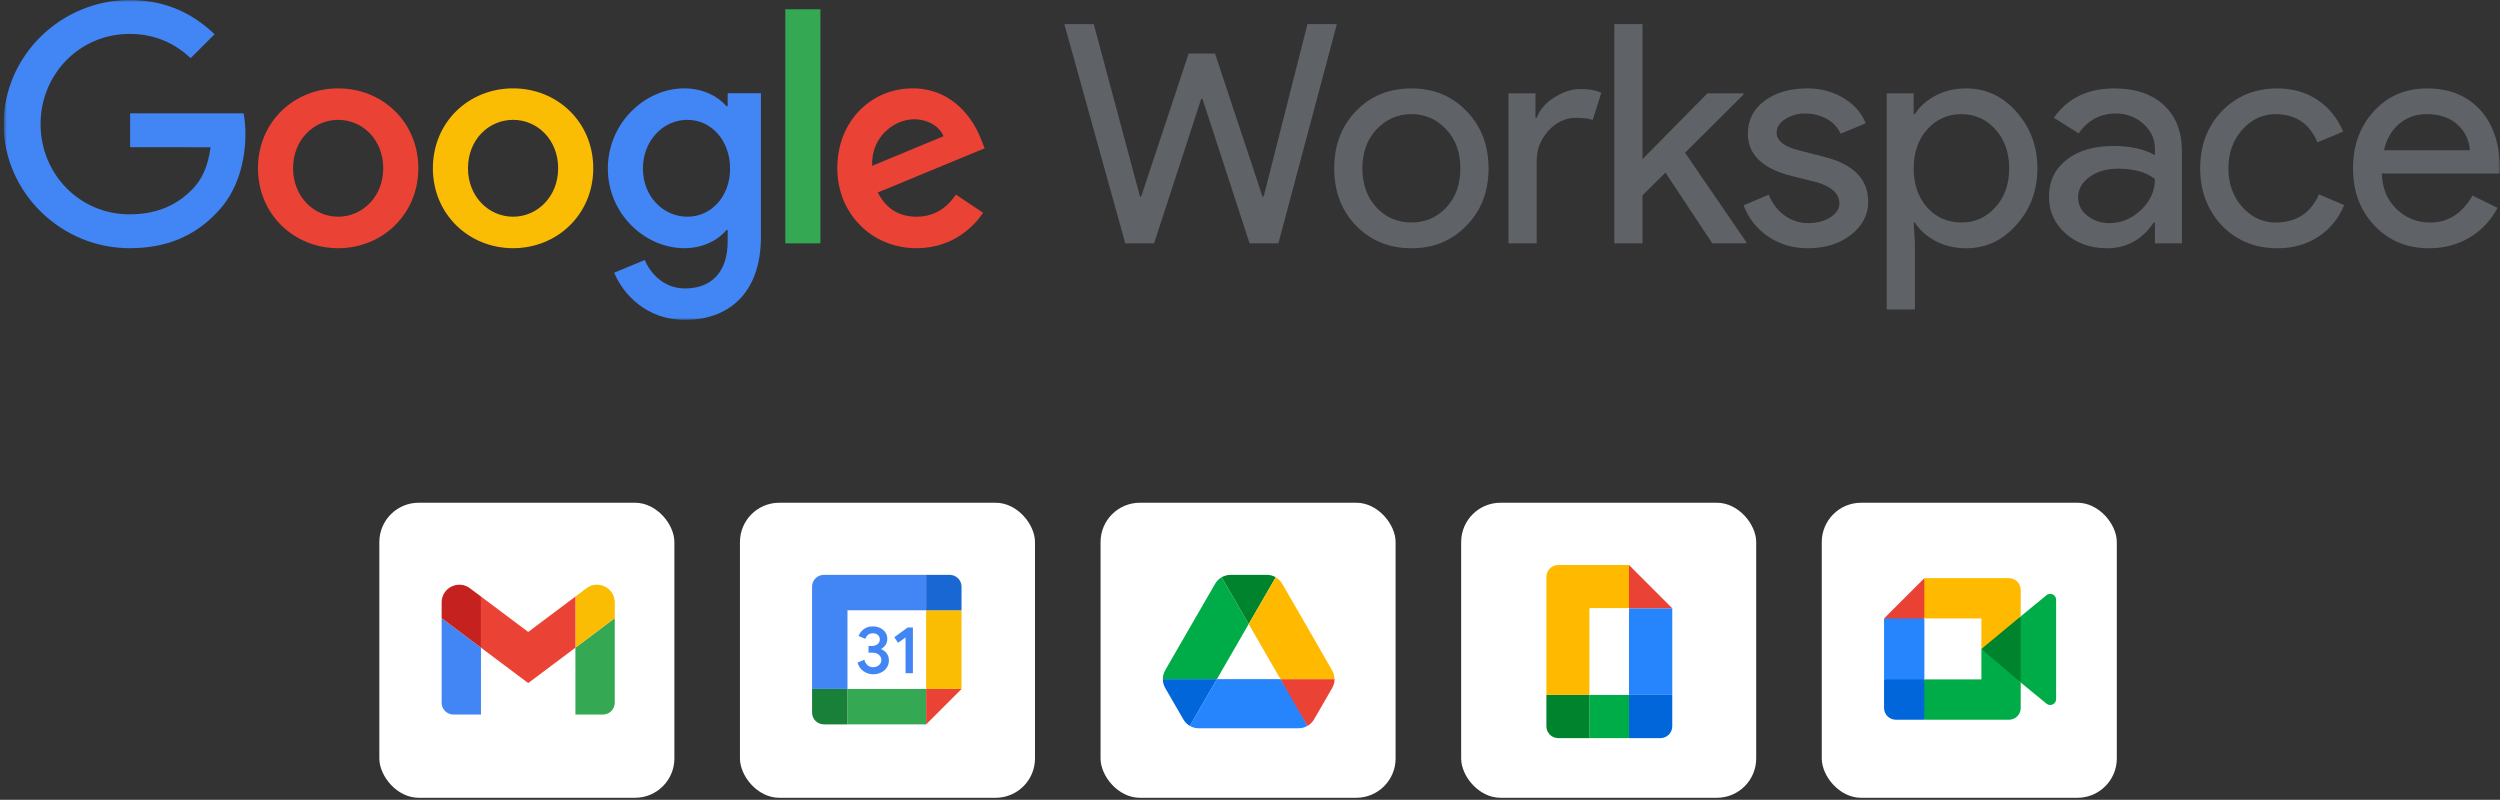 <svg fill="none" height="175" viewBox="0 0 547 175" width="547" xmlns="http://www.w3.org/2000/svg" xmlns:xlink="http://www.w3.org/1999/xlink"><rect x="0" y="0" width="547" height="175" fill="#333333" stroke="none"/><clipPath id="a"><path d="m.803 0h546.197v70h-546.197z"/></clipPath><mask id="b" height="70" maskUnits="userSpaceOnUse" width="548" x="0" y="0"><path d="m547.127 0h-546.328v70h546.328z" fill="#fff"/></mask><mask id="c" height="70" maskUnits="userSpaceOnUse" width="548" x="0" y="0"><path d="m547.127 0h-546.328v70h546.328z" fill="#fff"/></mask><g fill="#fff"><rect height="64.555" rx="8.607" width="64.555" x="83" y="110"/><rect height="64.555" rx="8.607" width="64.555" x="161.9" y="110"/><rect height="64.555" rx="8.607" width="64.555" x="240.801" y="110"/><rect height="64.555" rx="8.607" width="64.555" x="319.701" y="110"/><rect height="64.555" rx="8.607" width="64.555" x="398.602" y="110"/></g><path d="m433.533 141.99 3.671 4.196 4.936 3.155.861-7.323-.861-7.161-5.031 2.772z" fill="#00832d"/><path d="m412.23 148.656v6.24c0 1.427 1.156 2.582 2.583 2.582h6.24l1.291-4.716-1.291-4.106-4.282-1.291z" fill="#0066da"/><path d="m421.053 126.496-8.823 8.822 4.541 1.291 4.282-1.291 1.269-4.051z" fill="#e94235"/><path d="m421.053 135.322h-8.823v13.341h8.823z" fill="#2684fc"/><path d="m447.769 130.231-5.635 4.624v14.483l5.659 4.642c.848.662 2.087.058 2.087-1.018v-21.733c0-1.091-1.267-1.689-2.111-.998zm-14.242 11.757v6.67h-12.48v8.822h18.505c1.426 0 2.582-1.155 2.582-2.582v-5.56z" fill="#00ac47"/><path d="m439.552 126.496h-18.505v8.822h12.48v6.671l8.607-7.133v-5.778c0-1.426-1.156-2.582-2.582-2.582z" fill="#ffba00"/><path d="m347.819 152.031h-9.467v6.886c0 1.426 1.155 2.582 2.582 2.582h6.885z" fill="#00832d"/><path d="m347.819 123.627h-6.885c-1.427 0-2.582 1.155-2.582 2.582v25.821h9.467v-18.935h8.607v-9.468z" fill="#ffba00"/><path d="m365.893 152.031h-9.467v9.468h6.885c1.427 0 2.582-1.156 2.582-2.582z" fill="#0066da"/><path d="m356.419 152.031h-8.607v9.468h8.607z" fill="#00ac47"/><path d="m356.426 133.1v18.935h9.467v-18.935z" fill="#2684fc"/><path d="m356.426 123.627v9.468h9.467z" fill="#ea4335"/><path d="m356.419 133.1h-8.607v18.935h8.607z" fill="#fff"/><path d="m99.211 156.341h6.025v-14.632l-8.607-6.455v18.505c0 1.426 1.155 2.582 2.582 2.582z" fill="#4285f4"/><path d="m125.9 156.341h6.025c1.427 0 2.582-1.156 2.582-2.582v-18.505l-8.607 6.455z" fill="#34a853"/><path d="m125.9 130.521v11.189l8.607-6.455v-3.443c0-3.191-3.643-5.014-6.197-3.099z" fill="#fbbc04"/><path clip-rule="evenodd" d="m105.244 141.712v-11.189l10.328 7.747 10.329-7.747v11.189l-10.329 7.747z" fill="#ea4335" fill-rule="evenodd"/><path d="m96.629 131.812v3.443l8.607 6.455v-11.189l-2.41-1.808c-2.554-1.915-6.197-.092-6.197 3.099z" fill="#c5221f"/><path d="m202.644 133.529h-17.214v17.214h17.214z" fill="#fff"/><path d="m188.959 146.881c-.643-.434-1.089-1.069-1.332-1.908l1.493-.616c.136.517.373.917.71 1.201.336.284.745.424 1.223.424.488 0 .908-.148 1.258-.445.351-.297.527-.676.527-1.134 0-.469-.185-.852-.555-1.149s-.835-.446-1.39-.446h-.863v-1.478h.775c.478 0 .88-.129 1.207-.387.327-.259.491-.611.491-1.061 0-.4-.147-.719-.439-.958-.293-.238-.663-.359-1.113-.359-.439 0-.787.116-1.045.351s-.452.532-.564.863l-1.478-.616c.195-.555.555-1.046 1.082-1.469.527-.424 1.201-.637 2.018-.637.605 0 1.149.116 1.631.35.482.235.861.56 1.134.973.274.415.409.88.409 1.396 0 .528-.127.973-.381 1.339s-.566.645-.936.841v.088c.478.197.893.521 1.201.936.312.42.469.921.469 1.507 0 .585-.148 1.108-.445 1.566s-.708.82-1.229 1.082c-.523.263-1.11.396-1.762.396-.756.002-1.453-.215-2.096-.65zm9.173-7.41-1.64 1.186-.82-1.244 2.942-2.122h1.127v10.008h-1.609z" fill="#4285f4"/><path d="m202.644 150.746h-17.214v7.746h17.214z" fill="#34a853"/><path d="m202.642 125.781h-22.378c-1.427 0-2.582 1.156-2.582 2.582v22.378h7.746v-17.213h17.214z" fill="#4285f4"/><path d="m177.682 150.746v5.164c0 1.427 1.155 2.582 2.582 2.582h5.164v-7.746z" fill="#188038"/><path d="m210.383 133.529h-7.746v17.214h7.746z" fill="#fbbc04"/><path d="m210.383 133.528v-5.165c0-1.426-1.156-2.582-2.582-2.582h-5.164v7.747z" fill="#1967d2"/><path d="m202.637 158.492 7.746-7.746h-7.746z" fill="#ea4335"/><path d="m257.268 154.548 1.657 2.862c.344.603.839 1.076 1.42 1.42l5.917-10.242h-11.834c0 .667.172 1.334.516 1.936z" fill="#0066da"/><path d="m273.212 136.537-5.917-10.242c-.581.344-1.076.818-1.42 1.42l-10.931 18.935c-.338.59-.516 1.257-.516 1.937h11.834z" fill="#00ac47"/><path d="m286.086 158.83c.581-.344 1.076-.817 1.42-1.42l.689-1.183 3.292-5.703c.344-.602.516-1.269.516-1.936h-11.835l2.518 4.949z" fill="#ea4335"/><path d="m273.216 136.54 5.917-10.242c-.581-.345-1.248-.517-1.936-.517h-7.962c-.688 0-1.355.194-1.936.517z" fill="#00832d"/><path d="m280.155 148.588h-13.9l-5.917 10.242c.581.344 1.248.517 1.936.517h21.862c.689 0 1.356-.194 1.937-.517z" fill="#2684fc"/><path d="m286.012 137.183-5.466-9.468c-.344-.602-.839-1.076-1.42-1.42l-5.917 10.242 6.95 12.05h11.813c0-.667-.172-1.334-.516-1.937z" fill="#ffba00"/><g clip-path="url(#a)"><path d="m286.077 5.277h6.431l-12.796 47.966h-6.297l-10.317-31.62h-.268l-10.317 31.62h-6.297l-13.331-47.966h6.431l10.116 37.717h.268l10.384-31.285h5.761l10.384 31.285h.268z" fill="#5f6368"/><g fill="#5f6368" mask="url(#b)"><path d="m291.928 36.831c0-5.046 1.585-9.222 4.756-12.528 3.216-3.305 7.258-4.957 12.126-4.957s8.887 1.653 12.058 4.957c3.216 3.306 4.824 7.482 4.824 12.528 0 5.091-1.608 9.267-4.824 12.527-3.171 3.306-7.191 4.958-12.058 4.957s-8.909-1.655-12.126-4.962c-3.172-3.304-4.757-7.48-4.756-12.527m6.163 0c0 3.529 1.027 6.388 3.082 8.575 2.054 2.188 4.6 3.281 7.637 3.281s5.582-1.094 7.637-3.281c2.054-2.188 3.082-5.046 3.082-8.575 0-3.484-1.028-6.32-3.082-8.508-2.096-2.232-4.642-3.349-7.637-3.35-2.995-.001-5.542 1.117-7.64 3.354-2.055 2.188-3.083 5.024-3.082 8.508"/><path d="m336.226 53.243h-6.164v-32.826h5.896v5.359h.273c.625-1.742 1.91-3.227 3.853-4.456 1.943-1.229 3.852-1.843 5.727-1.842 1.786 0 3.304.268 4.556.804l-1.882 5.965c-.76-.312-1.966-.468-3.617-.469-2.323 0-4.343.938-6.062 2.814s-2.579 4.063-2.58 6.562z"/><path d="m382.088 53.244h-7.436l-10.249-15.475-5.025 4.957v10.518h-6.163v-47.966h6.163v29.544l14.202-14.403h7.906v.268l-12.796 12.729 13.398 19.562z"/><path d="m408.762 44.133c0 2.859-1.251 5.271-3.752 7.235s-5.649 2.947-9.446 2.948c-3.305 0-6.207-.86-8.709-2.58-2.449-1.654-4.323-4.031-5.359-6.799l5.493-2.345c.804 1.966 1.977 3.495 3.518 4.588 1.469 1.071 3.241 1.646 5.059 1.641 1.966 0 3.606-.424 4.922-1.273 1.315-.849 1.973-1.853 1.975-3.015 0-2.096-1.608-3.637-4.823-4.622l-5.628-1.407c-6.384-1.608-9.577-4.69-9.578-9.248 0-2.991 1.217-5.392 3.652-7.202 2.434-1.81 5.549-2.714 9.344-2.712 2.904 0 5.528.692 7.873 2.077 2.344 1.385 3.985 3.238 4.922 5.56l-5.492 2.278c-.63-1.389-1.702-2.532-3.048-3.25-1.447-.791-3.074-1.195-4.723-1.172-1.527-.023-3.027.396-4.321 1.206-1.276.804-1.914 1.786-1.914 2.948 0 1.876 1.764 3.216 5.293 4.019l4.957 1.273c6.521 1.608 9.781 4.889 9.781 9.844"/><path d="m430.165 54.316c-2.411 0-4.611-.514-6.598-1.541s-3.517-2.389-4.589-4.087h-.274l.274 4.556v14.47h-6.164v-47.297h5.896v4.555h.273c1.072-1.696 2.602-3.058 4.59-4.087 1.988-1.028 4.187-1.542 6.598-1.541 4.331 0 7.993 1.697 10.987 5.091 3.081 3.44 4.622 7.571 4.622 12.394 0 4.869-1.541 9-4.622 12.393-2.993 3.394-6.655 5.091-10.987 5.091m-1.005-5.627c2.948 0 5.426-1.117 7.436-3.35 2.005-2.188 3.008-5.024 3.008-8.508 0-3.438-1.003-6.274-3.008-8.508-2.005-2.234-4.484-3.351-7.436-3.35-2.992 0-5.493 1.117-7.503 3.35-1.966 2.234-2.949 5.07-2.948 8.508 0 3.484.983 6.342 2.948 8.575 2.005 2.188 4.506 3.281 7.503 3.281"/><path d="m462.658 19.347c4.557 0 8.153 1.217 10.786 3.65s3.951 5.772 3.952 10.016v20.234h-5.895v-4.558h-.273c-2.546 3.752-5.94 5.627-10.183 5.627-3.618 0-6.644-1.072-9.078-3.216-2.435-2.144-3.652-4.824-3.651-8.039 0-3.393 1.284-6.095 3.852-8.106 2.567-2.011 5.995-3.015 10.284-3.015 3.661 0 6.676.67 9.044 2.01v-1.412c0-2.144-.849-3.964-2.546-5.461-1.634-1.472-3.763-2.273-5.962-2.244-3.44 0-6.164 1.452-8.173 4.354l-5.427-3.418c2.992-4.284 7.412-6.426 13.262-6.426m-7.964 23.857c0 1.608.681 2.948 2.043 4.02 1.361 1.072 2.956 1.608 4.785 1.608 2.589 0 4.9-.96 6.933-2.881 2.032-1.92 3.049-4.176 3.049-6.766-1.922-1.518-4.601-2.277-8.039-2.278-2.502 0-4.59.603-6.265 1.809-1.674 1.206-2.51 2.702-2.506 4.488z"/><path d="m498.284 54.316c-4.869 0-8.91-1.652-12.125-4.957-3.172-3.393-4.758-7.569-4.757-12.527 0-5.046 1.586-9.222 4.757-12.528 3.215-3.305 7.257-4.957 12.125-4.957 3.35 0 6.275.837 8.776 2.511 2.501 1.674 4.377 3.986 5.628 6.934l-5.622 2.345c-1.742-4.109-4.801-6.163-9.178-6.163-2.814 0-5.248 1.139-7.302 3.418-2.01 2.279-3.015 5.092-3.015 8.441s1.005 6.162 3.015 8.441c2.053 2.279 4.487 3.418 7.302 3.418 4.511 0 7.682-2.054 9.513-6.163l5.493 2.345c-1.206 2.948-3.093 5.259-5.661 6.933-2.569 1.674-5.55 2.512-8.943 2.513"/><path d="m531.458 54.316c-4.824 0-8.799-1.652-11.925-4.957-3.126-3.305-4.689-7.481-4.689-12.527 0-5.001 1.518-9.166 4.555-12.495 3.037-3.329 6.923-4.992 11.657-4.99 4.867 0 8.741 1.574 11.621 4.722 2.88 3.148 4.319 7.559 4.318 13.232l-.067.67h-25.787c.091 3.216 1.163 5.806 3.216 7.771 2.052 1.965 4.509 2.948 7.369 2.948 3.929 0 7.011-1.965 9.245-5.895l5.493 2.68c-1.401 2.693-3.524 4.942-6.13 6.498-2.614 1.562-5.572 2.344-8.876 2.345zm-9.844-21.438h18.818c-.182-2.279-1.109-4.166-2.781-5.662-1.671-1.496-3.915-2.244-6.732-2.244-2.323 0-4.322.715-5.996 2.144-1.675 1.429-2.78 3.35-3.316 5.761"/></g><g mask="url(#c)"><path d="m28.471 32.208v-7.418h24.828c.276 1.5.41 3.023.401 4.549 0 5.562-1.522 12.45-6.426 17.35-4.767 4.967-10.858 7.617-18.936 7.617-14.961 0-27.539-12.186-27.539-27.152s12.578-27.152 27.542-27.152c8.278 0 14.168 3.246 18.605 7.484l-5.231 5.231c-3.181-2.979-7.481-5.298-13.374-5.298-10.924 0-19.465 8.807-19.465 19.735 0 10.928 8.541 19.742 19.465 19.742 7.085 0 11.123-2.848 13.705-5.43 2.104-2.104 3.49-5.123 4.028-9.249z" fill="#4285f4"/><path d="m91.531 36.819c0 10.073-7.88 17.484-17.544 17.484s-17.544-7.41-17.544-17.484c0-10.132 7.879-17.484 17.546-17.484 9.667 0 17.544 7.351 17.544 17.484m-7.679 0c0-6.289-4.568-10.596-9.864-10.596-5.296 0-9.866 4.304-9.866 10.596 0 6.225 4.568 10.596 9.866 10.596 5.298 0 9.864-4.375 9.864-10.596z" fill="#ea4335"/><path d="m129.804 36.819c0 10.073-7.874 17.484-17.544 17.484s-17.545-7.41-17.545-17.484c0-10.132 7.878-17.484 17.545-17.484s17.544 7.351 17.544 17.484zm-7.68 0c0-6.289-4.568-10.596-9.864-10.596-5.297 0-9.866 4.304-9.866 10.596 0 6.225 4.568 10.596 9.866 10.596s9.864-4.375 9.864-10.596z" fill="#fbbc04"/><path d="m166.494 20.395v31.391c0 12.915-7.614 18.212-16.619 18.212-8.476 0-13.573-5.696-15.493-10.33l6.691-2.782c1.191 2.848 4.102 6.225 8.806 6.225 5.76 0 9.336-3.576 9.336-10.265v-2.516h-.266c-1.721 2.119-5.031 3.973-9.202 3.973-8.741 0-16.751-7.617-16.751-17.417 0-9.868 8.01-17.551 16.751-17.551 4.171 0 7.481 1.854 9.202 3.908h.266v-2.848zm-6.754 16.491c0-6.159-4.102-10.664-9.336-10.664-5.296 0-9.733 4.503-9.733 10.664 0 6.092 4.437 10.527 9.733 10.527 5.231 0 9.336-4.437 9.336-10.527z" fill="#4285f4"/><path d="m179.504 2.027h-7.68v51.219h7.68z" fill="#34a853"/><path d="m209.154 42.581 5.958 3.973c-1.914 2.848-6.554 7.749-14.566 7.749-9.931 0-17.347-7.682-17.347-17.484 0-10.391 7.483-17.484 16.486-17.484 9.071 0 13.506 7.219 14.964 11.126l.794 1.986-23.379 9.669c1.788 3.51 4.569 5.298 8.477 5.298 3.907 0 6.621-1.914 8.613-4.834zm-18.341-6.289 15.626-6.489c-.862-2.188-3.443-3.708-6.489-3.708-3.906 0-9.335 3.444-9.137 10.199" fill="#ea4335"/></g></g></svg>